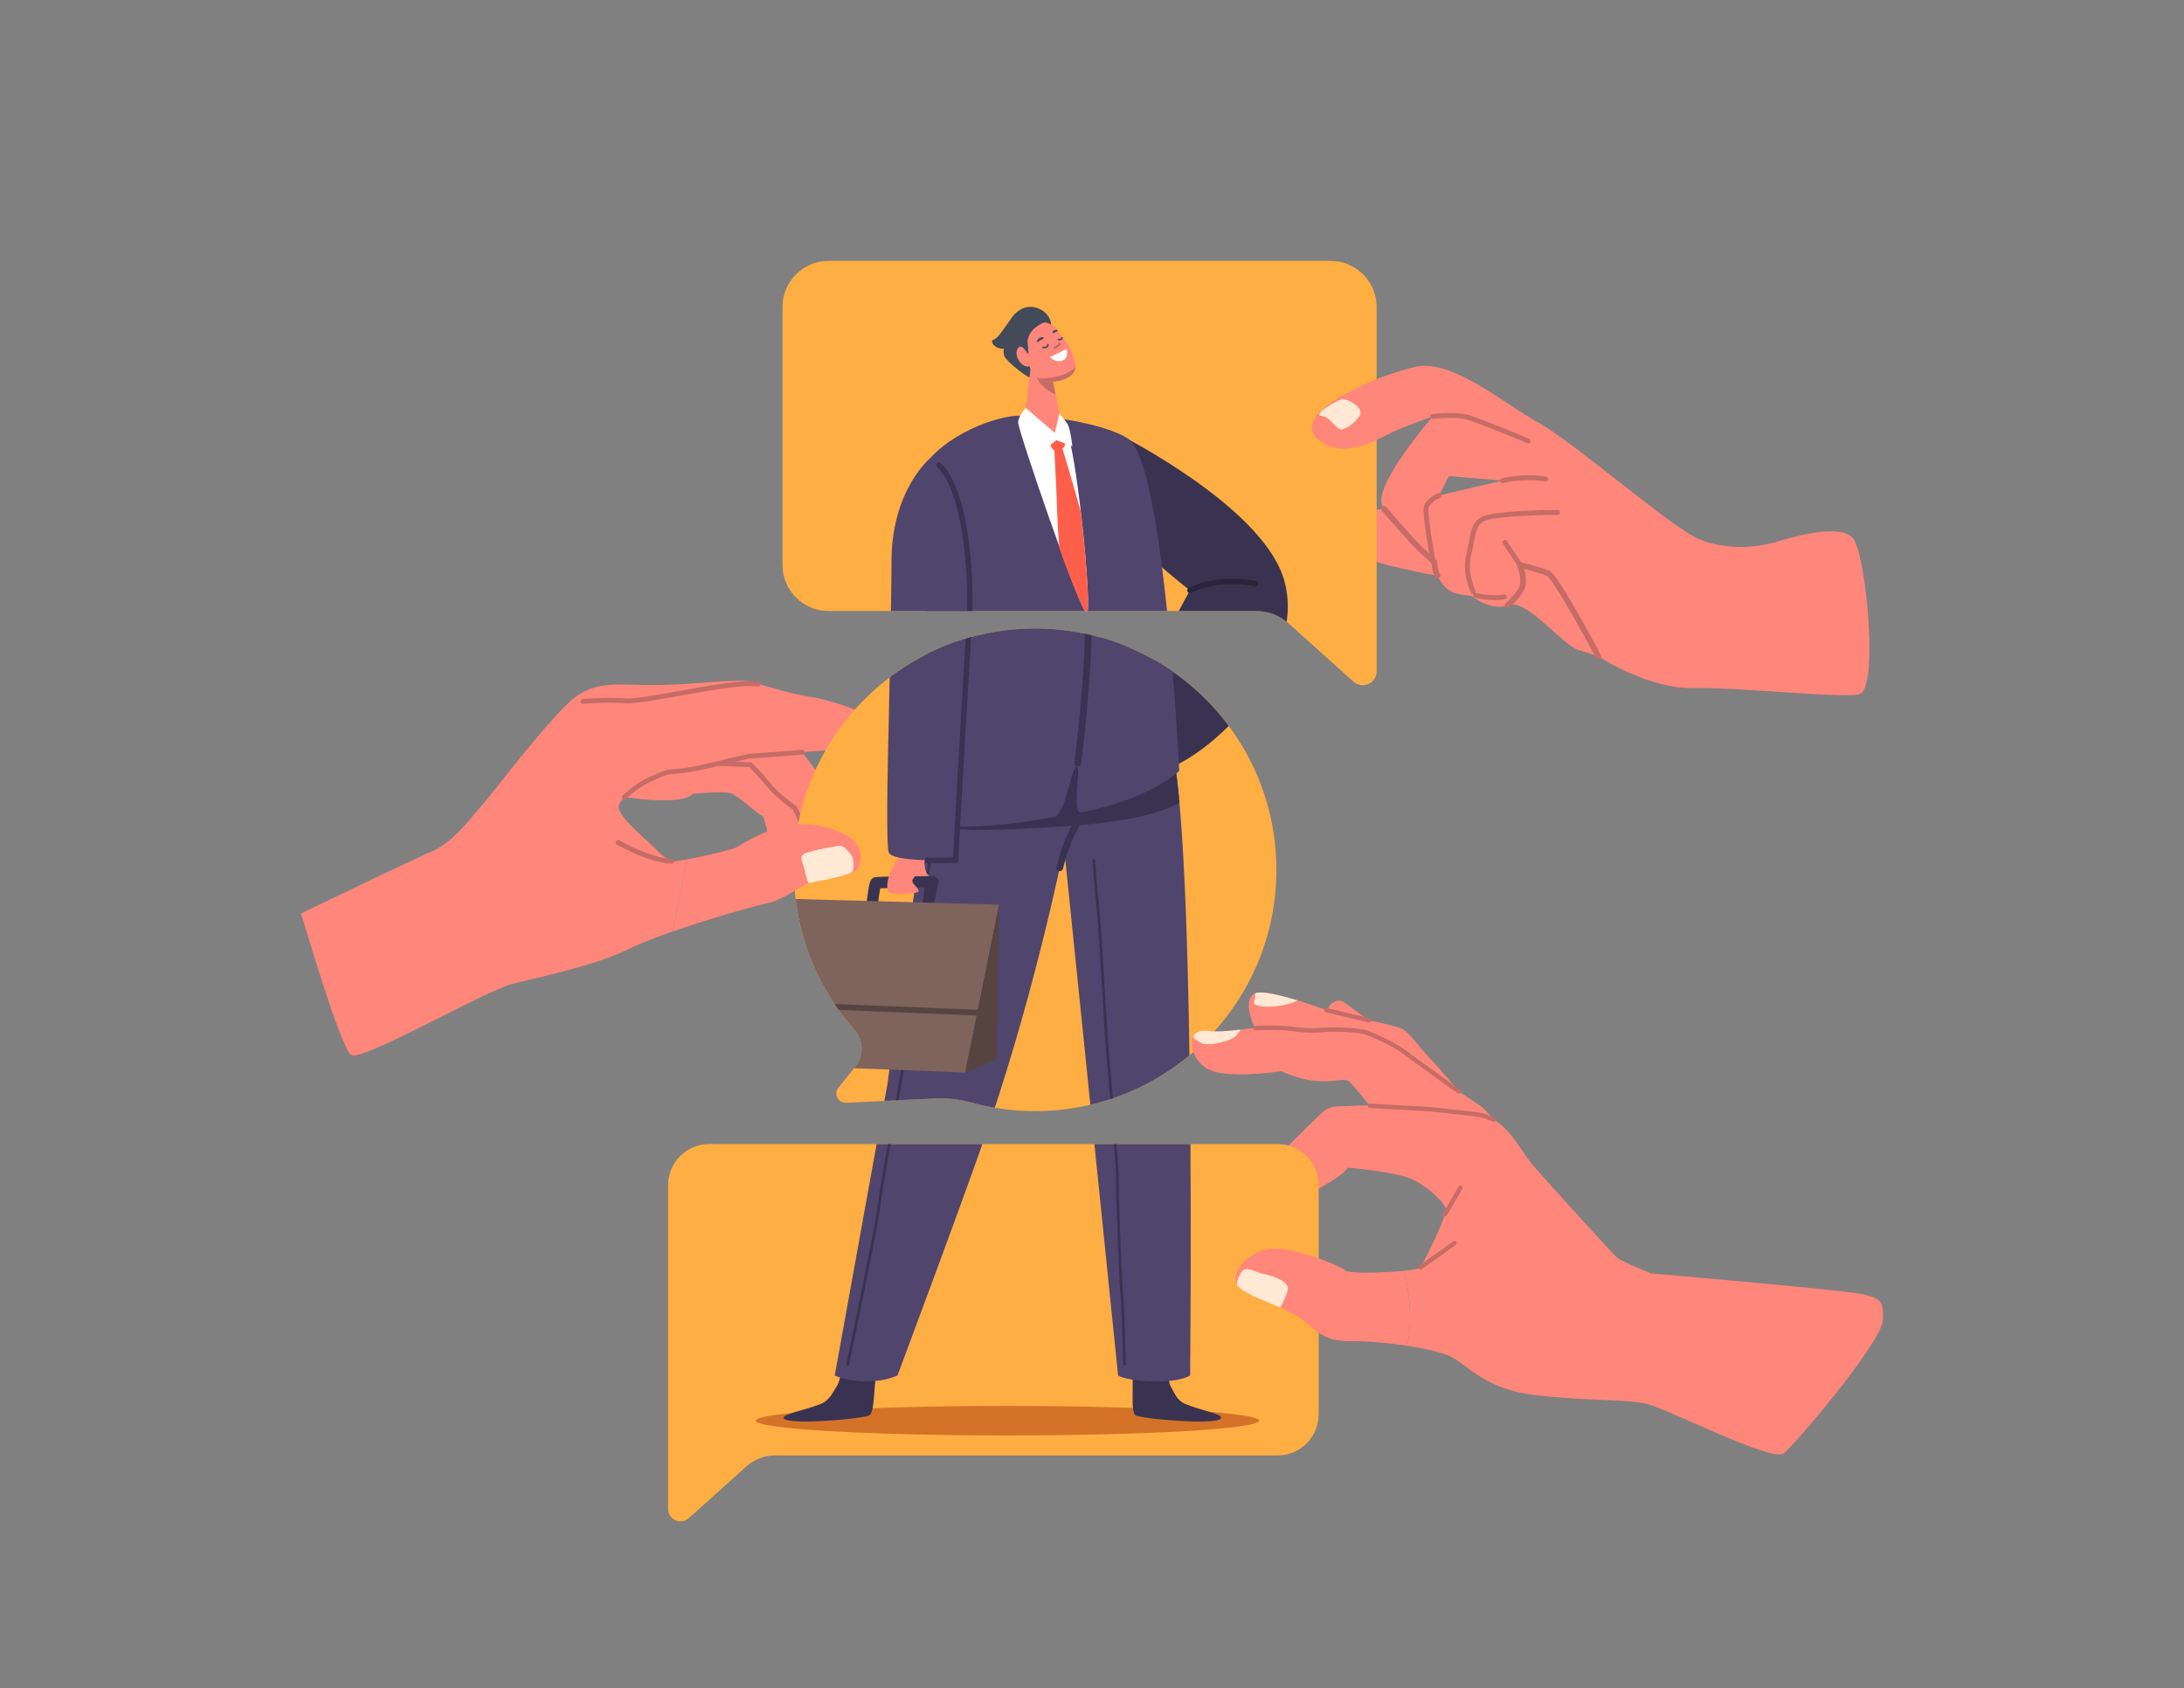 <svg xmlns="http://www.w3.org/2000/svg" xmlns:xlink="http://www.w3.org/1999/xlink" enable-background="new 0 0 2275 1758.439" viewBox="0 0 2275 1758.439"><rect x="0" y="0" width="2275" height="1758.439" fill="#808080" stroke="none"/><path fill="#ff867a" d="M655.888,830.923c0,0,55.946,8.144,65.573-4.164c0,0,31.949-2.885,39.476-0.679       c7.527,2.206,28.318,22.048,32.549,23.195c4.231,1.146,4.696,26.648,16.956,34.761c12.26,8.114,70.02,21.764,79.781,10.034        c9.762-11.73,1.847-45.131-18.544-64.82c-20.391-19.689-48.574-72.024-68.341-74.422        c-19.767-2.398-93.948,33.285-125.239,49.431c-31.292,16.146-84.517-10.359-75.571,7.065        C611.473,828.748,655.888,830.923,655.888,830.923z" class="colorff867a svgShape"/><path fill="#c66c67" d="M842.074,874.511c0.223-0.034,0.444-0.099,0.66-0.196c1.281-0.578,1.852-2.085,1.274-3.367        l-14.024-31.118l-0.595-0.404c-0.168-0.114-16.832-11.497-25.461-22.09c-8.945-10.98-20.219-22.486-20.331-22.601        l-0.705-0.718l-33.334-1.39c-1.402-0.059-2.59,1.033-2.649,2.437c-0.058,1.404,1.032,2.591,2.437,2.649l31.316,1.306        c2.578,2.664,11.797,12.299,19.32,21.532c8.253,10.131,22.78,20.472,25.948,22.673l13.438,29.816        C839.848,874.107,840.972,874.681,842.074,874.511z" class="colorc66c67 svgShape"/><path fill="#ff867a" d="M450.211,886.573c23.274-10.006,43.828-39.5,52.284-48.333       c8.456-8.834,75.677-99.19,100.005-114.473c24.329-15.283,43.479-9.665,85.403-10.305c41.924-0.64,82.298-7.684,97.665-2.582       c15.368,5.102,44.308,12.917,59.276,15.021c14.968,2.104,41.709,10.951,59.718,18.571c18.009,7.62,54.484,13.596,57.097,26.683       c2.612,13.087-8.876,28.432-27.226,27.761c-18.35-0.672-68.089-17.84-68.089-17.84l-87.057,6.728       c0,0-60.311,15.908-77.268,15.751c-16.957-0.157-58.951,25.652-57.519,37.665c1.433,12.013,33.34,37.034,38.965,43.496       c5.624,6.461,12.043,10.451,16.12,12.243c1.244,0.547,7.572-0.306,15.897-1.838l-14.65,75.038       c-17.788,6.181-34.198,12.503-45.344,18.04c-36.472,18.118-95.525,29.617-123.079,36.963       c-27.553,7.347-155.307,80.637-166.541,73.656c-11.233-6.981-49.865-140.669-52.352-147.405       C313.517,951.409,426.937,896.579,450.211,886.573z" class="colorff867a svgShape"/><path fill="#c66c67" d="M789.815,714.993c1.07-0.165,1.956-1.007,2.128-2.133c0.212-1.39-0.744-2.688-2.134-2.899         c-15.504-2.358-51.312,4.082-82.906,9.766c-23.849,4.289-46.372,8.341-55.105,7.69c-20.76-1.547-44.555,0.584-44.793,0.606         c-1.383,0.127-2.432,1.366-2.303,2.766c0.128,1.4,1.366,2.432,2.766,2.304c0.233-0.021,23.621-2.114,43.952-0.599         c9.378,0.699,31.164-3.22,56.384-7.756c31.205-5.613,66.571-11.975,81.24-9.744         C789.306,715.033,789.565,715.032,789.815,714.993z" class="colorc66c67 svgShape"/><path fill="#ffe9d4" d="M918.206,751.476c0,0,1.269,4.922,9.12,10.902c7.852,5.98,17.471,9.493,23.887,12.182         c7.132,2.99,6.326,1.366,7.775-1.398c1.449-2.764,2.474-6.645,1.306-7.87c-1.97-2.067-15.287-11.772-34.828-14.184         C925.465,751.108,919.953,749.602,918.206,751.476z" class="colorffe9d4 svgShape"/><path fill="#c66c67" d="M650.286,832.947c-0.649,0-1.297-0.253-1.783-0.756c-0.952-0.984-0.926-2.554,0.058-3.506    c0.509-0.493,12.612-12.132,25.038-17.98l1.93-0.909c11.254-5.306,17.454-8.228,25.156-8.687    c8.788-0.523,16.228-1.509,24.877-3.294c9.766-2.015,52.714-12.321,53.147-12.425l0.388-0.061l56.37-4.356    c1.356-0.1,2.558,0.916,2.664,2.282c0.106,1.366-0.915,2.558-2.282,2.664l-56.173,4.341c-3.531,0.847-43.5,10.43-53.111,12.413    c-8.895,1.836-16.546,2.849-25.585,3.387c-6.748,0.402-12.64,3.18-23.336,8.222l-1.933,0.911    c-11.67,5.492-23.582,16.942-23.701,17.057C651.528,832.716,650.907,832.947,650.286,832.947z" class="colorc66c67 svgShape"/><path fill="#ffae43" d="M1073.201,654.661C935.845,657.352,825.803,770.63,826.91,908.008    c0.508,63.02,24.212,120.511,62.991,164.36c9.7,10.968,10.15,27.302,0.966,38.705l-17.517,21.75    c-5.248,6.516-0.334,16.174,8.023,15.769l92.655-4.498c12.635-0.613,25.271,0.868,37.47,4.219    c21.251,5.838,43.627,8.956,66.732,8.956c138.805,0,251.328-112.523,251.329-251.328    C1329.56,765.573,1214.192,651.898,1073.201,654.661z" class="colorffae43 svgShape"/><path fill="#ff867a" d="M1942.507,1348.438c-12.861-4.133-222.609-22.13-222.609-22.13s-30.679-12.191-35.702-16.672    c-5.023-4.481-72.126-78.279-87.091-95.672c-14.965-17.394-26.843-46.964-53.353-52.323    c-26.509-5.36-114.998-11.394-131.72-10.013c-16.722,1.381-25.502-1.538-35.148,7.462c-9.646,8.999-45.945,45.295-59.09,58.078    c-13.146,12.783-9.698,23.074-21.217,40.17c-11.519,17.096-29.403,32.68-8.873,39.861c20.531,7.18,41.191-8.727,53.717-22.001    c12.526-13.274,15.29-28.226,15.29-28.226s42.057-20.645,47.067-30.794c0,0,51.133,4.186,67.842,12.373    c16.708,8.187,32.59,23.786,34.475,30.32c1.885,6.534-23.305,56.093-26.116,60.96c-0.846,1.464-7.824,2.771-17.3,3.761    c4.365,18.042,9.496,48.94,3.176,78.106c19.375,2.978,36.895,7.04,45.554,11.31c17.547,8.652,35.146,34.181,89.314,40.265    c54.168,6.084,93.848,3.723,115.295,9.108c21.448,5.385,130.099,60.68,141.967,51.422    c11.867-9.258,102.119-115.638,103.36-138.854C1962.586,1351.731,1955.368,1352.571,1942.507,1348.438z" class="colorff867a svgShape"/><path fill="#ff867a" d="M1564.804,1178.14c0,0-13.643-20.549-25.411-28.185c-11.767-7.636-82.173-54.976-92.83-62.741       c-10.657-7.765-27.124-17.106-59.13-14.886c-32.006,2.22-46.304-1.371-66.267-2.052c-19.963-0.681-43.18,6.145-64.141,3.329       c-20.961-2.816-20.311,25.37-1.149,38.525s78.812,3.47,78.812,3.47s17.165,8.885,37.214,10.306       c20.049,1.421,27.369-3.377,33.036,0.189c5.667,3.566,32.325,42.485,47.209,47.883       C1467.031,1179.375,1564.804,1178.14,1564.804,1178.14z" class="colorff867a svgShape"/><path fill="#ff867a" d="M1532.12,1151.926c0,0-33.209-40.409-42.515-49.457c-9.305-9.048-20.34-26.523-29.5-31.086       c-9.159-4.563-66.206-14.439-81.133-20.207c-14.927-5.768-58.992-20.154-69.882-17.013c-10.89,3.142-9.315,16.84-5.118,28.792       c3.287,9.362,6.778,14.534,24.08,18.15c17.303,3.616,61.291,10.884,61.291,10.884s76.681,43.234,90.781,48.348       C1494.226,1145.451,1532.12,1151.926,1532.12,1151.926z" class="colorff867a svgShape"/><path fill="#ff867a" d="M1434.246,1068.387c0,0-24.903-17.364-33.167-23.907c-8.264-6.543-16.839,2.687-17.38,5.397       c-0.542,2.709-2.453,11.174,2.855,14.88C1391.862,1068.462,1411.64,1074.016,1434.246,1068.387z" class="colorff867a svgShape"/><path fill="#ffe9d4" d="M1281.887 1082.532c4.948-2.057 8.573-6.994 10.48-10.135-11.857 1.415-23.932 2.74-35.34 1.207-7.491-1.006-12.207 1.957-14.32 6.769 1.776 1.956 4.828 3.673 8.272 5.751C1257.232 1089.9 1274.371 1085.657 1281.887 1082.532zM1306.431 1045.165c1.39 2.277 10.149 5.01 27.46 2.248 9.634-1.537 14.883-3.785 17.647-5.476-17.09-5.148-35.852-9.676-42.447-7.773-.806.232-1.535.529-2.208.872C1309.354 1038.14 1305.236 1043.208 1306.431 1045.165z" class="colorffe9d4 svgShape"/><path fill="#c66c67" d="M1557.693 1167.672c-.633.76-1.718 1.039-2.665.616-.071-.032-7.195-3.209-11.862-4.459-4.521-1.211-51.779-6.099-56.896-6.523-4.309-.356-58.665-3.233-59.214-3.262-1.25-.066-2.209-1.132-2.143-2.382.067-1.25 1.133-2.209 2.382-2.143 2.243.118 54.972 2.909 59.349 3.271 3.697.306 52.487 5.266 57.695 6.662 5.016 1.344 12.235 4.563 12.539 4.699 1.142.511 1.653 1.851 1.142 2.993C1557.934 1167.339 1557.824 1167.516 1557.693 1167.672zM1521.261 1138.203c-.732.879-2.025 1.081-2.997.431-4.824-3.223-21.253-15.185-35.748-25.738-9.438-6.872-18.353-13.362-22.93-16.616-8.728-6.205-20.477-12.193-35.919-18.306-9.058-3.586-39.447-3.827-48.068-2.793-8.717 1.045-22.277-.023-31.848-1.546-9.539-1.518-35.778-.65-36.041-.641-1.251.042-2.299-.937-2.341-2.188-.043-1.251.937-2.299 2.188-2.341 1.095-.037 26.941-.892 36.907.694 8.961 1.426 22.358 2.51 30.597 1.522 7.882-.946 39.94-1.013 50.276 3.079 15.785 6.249 27.848 12.406 36.876 18.825 4.599 3.27 13.524 9.767 22.972 16.646 14.461 10.529 30.851 22.462 35.599 25.635 1.041.695 1.32 2.102.625 3.142C1521.36 1138.077 1521.312 1138.142 1521.261 1138.203zM1427.89 1064.151c-.533.64-1.401.96-2.267.754l-44.516-10.594c-1.217-.29-1.969-1.511-1.679-2.728.29-1.219 1.511-1.97 2.729-1.68l44.516 10.594c1.217.29 1.969 1.511 1.679 2.728C1428.268 1063.577 1428.107 1063.891 1427.89 1064.151z" class="colorc66c67 svgShape"/><path fill="#ff867a" d="M1450.879,529.416c0,0-41.405,0.271-45.665,16.219c-4.26,15.948,7.144,35.355,41.043,43.163      c33.899,7.808,76.315,18.004,77.475,8.57C1524.893,587.934,1502.467,527.333,1450.879,529.416z" class="colorff867a svgShape"/><path fill="#ffae43" d="M1386.108,271.725h-523.15c-26.341,0-47.894,21.552-47.894,47.894v268.884    c0,26.341,21.552,47.894,47.894,47.894h445.517c12.511,0,24.581,4.624,33.889,12.984l67.431,60.558    c9.341,8.389,24.206,1.76,24.206-10.796V562.22v-13.85V319.618C1434.002,293.277,1412.45,271.725,1386.108,271.725z" class="colorffae43 svgShape"/><path fill="#ff867a" d="M1931.734,562.818c-9.273-17.378-53.646-6.786-78.246,0.686       c-17.354,5.271-35.574,7.491-53.599,5.466c-10.119-1.137-20.988-3.42-30.778-7.72c-29.146-12.8-127.872-99.284-165.809-120.538       s-90.14-66.381-127.943-58.743c-37.803,7.639-129.721,45.988-104.638,73.458c20.637,22.601,55.237,7.674,72.712-1.884       c13.375-7.316,48.896-19.721,48.896-19.721s-61.579,71.07-52.535,92.457c9.043,21.387,52.87,57.19,52.87,57.19       s3.379,25.81,20.488,33.24c7.293,3.167,19.484,3.932,19.484,3.932s20.82,16.535,38.002,9.729       c19.476-7.714,55.832,40.718,73.069,46.324c21.268,6.916,21.268,6.916,21.268,6.916s51.122,33.935,98.545,33.009       c47.423-0.926,152.884,10.815,173.07,6.539C1956.777,718.883,1944.716,587.147,1931.734,562.818z M1499.085,515.992       l10.196-20.182l55.943,4.73L1499.085,515.992z" class="colorff867a svgShape"/><path fill="#ffe9d4" d="M1384.401,436.744c4.527,4.16,9.586,11.302,13.51,10.533c3.925-0.769,15.076-6.921,19.031-15.89      c2.596-5.888-9.076-14.395-18.684-15.948c-12.539,5.169-26.601,14.684-23.599,17.336      C1377.215,433.09,1381.434,434.018,1384.401,436.744z" class="colorffe9d4 svgShape"/><path fill="#ffae43" d="M738.52,1191.629h592.464c23.421,0,42.583,19.162,42.583,42.583v239.07    c0,23.421-19.163,42.583-42.583,42.583h-523.44c-11.124,0-21.855,4.111-30.132,11.544l-59.954,53.844    c-8.305,7.459-21.522,1.564-21.522-9.599v-121.74V1437.6v-203.388C695.936,1210.792,715.099,1191.629,738.52,1191.629z" class="colorffae43 svgShape"/><path fill="#c66c67" d="M1533.735 618.648c-.545-.224-1.015-.638-1.303-1.204-.411-.811-10.02-20.083-5.039-39.852 1.309-5.199 2.131-9.825 2.858-13.907 1.963-11.043 3.382-19.021 12.155-24.76 11.171-7.308 73.141-7.744 80.17-7.77 1.411-.006 2.557 1.134 2.562 2.543.005 1.41-1.134 2.557-2.543 2.562-27 .099-69.891 2.029-77.395 6.937-6.927 4.532-8.056 10.874-9.924 21.382-.74 4.165-1.58 8.886-2.933 14.26-4.503 17.881 4.551 36.115 4.643 36.297.636 1.258.132 2.793-1.124 3.43C1535.171 618.913 1534.397 618.92 1533.735 618.648zM1491.696 585.831c-.775-.319-1.378-1.011-1.542-1.897-.898-4.844-8.721-47.558-7.098-55.604 1.819-9.012 14.496-14.462 15.035-14.69 1.298-.548 2.792.061 3.342 1.356.549 1.297-.057 2.795-1.353 3.345-2.982 1.267-10.953 5.713-12.02 10.998-1.082 5.363 3.661 35.031 7.113 53.665.257 1.386-.658 2.718-2.045 2.975C1492.628 586.072 1492.135 586.012 1491.696 585.831zM1564.255 502.902c-.736-.303-1.32-.945-1.517-1.778-.323-1.372.529-2.746 1.901-3.069 1.003-.235 24.822-5.722 46.114-1.547 1.39.279 2.285 1.614 2.014 2.996-.271 1.383-1.613 2.285-2.996 2.014-20.224-3.966-43.73 1.451-43.964 1.507C1565.269 503.151 1564.73 503.097 1564.255 502.902zM1664.978 686.577c-1.063 0-2.091-.573-2.623-1.578-.108-.204-10.944-20.634-22.729-41.372-21.762-38.292-27.156-43.224-28.291-43.824-5.646-2.445-17.085-5.539-23.715-7.24 1.407 5.341 2.945 13.693.899 19.602-3.075 8.875-15.38 19.949-15.902 20.417-1.221 1.091-3.096.987-4.188-.234-1.092-1.221-.988-3.096.232-4.188 3.241-2.901 12.118-11.778 14.251-17.936 2.06-5.949-1.068-17.025-2.447-20.79l-1.903-5.196 5.38 1.291c.857.206 21.091 5.081 29.778 8.845 1.871.811 6.254 2.709 30.823 45.902 11.924 20.962 22.943 41.739 23.053 41.946.767 1.448.216 3.243-1.232 4.01C1665.921 686.466 1665.446 686.577 1664.978 686.577zM1491.36 436.185c-.817-.336-1.437-1.087-1.561-2.025-.186-1.398.796-2.681 2.193-2.867.952-.127 23.481-3.057 37.485.87 13.658 3.831 61.297 23.901 63.32 24.751 1.299.547 1.907 2.045 1.36 3.344-.548 1.299-1.971 1.907-3.344 1.36-.493-.207-49.364-20.796-62.714-24.539-13.004-3.646-35.21-.755-35.433-.725C1492.207 436.413 1491.76 436.349 1491.36 436.185z" class="colorc66c67 svgShape"/><path fill="#c66c67" d="M1582.277 590.772c-.455-.187-.861-.507-1.154-.948l-15.612-23.509c-.78-1.174-.46-2.758.715-3.539 1.174-.779 2.758-.461 3.539.715L1585.377 587c.78 1.174.46 2.758-.715 3.539C1583.929 591.026 1583.035 591.084 1582.277 590.772zM1536.134 622.588c-1.121-.461-1.786-1.672-1.521-2.899.298-1.378 1.657-2.253 3.034-1.956.177.039 17.738 3.775 28.93 1.464 1.382-.286 2.731.604 3.016 1.983.285 1.38-.603 2.731-1.983 3.016-12.255 2.532-30.281-1.308-31.042-1.473C1536.417 622.69 1536.272 622.645 1536.134 622.588zM1497.477 602.547c-1.051 0-2.068-.559-2.607-1.547-2.849-5.224-3.484-11.524-3.625-14.196-1.646-1.608-5.719-5.507-11.733-10.733-8.211-7.135-38.869-42.7-40.169-44.21-1.069-1.241-.93-3.114.312-4.183 1.24-1.068 3.115-.93 4.183.312.316.367 31.676 36.748 39.566 43.604 8.135 7.068 12.687 11.654 12.877 11.846l.861.87-.003 1.224c0 .068.035 7.301 2.94 12.626.784 1.438.254 3.24-1.184 4.024C1498.444 602.43 1497.957 602.547 1497.477 602.547z" class="colorc66c67 svgShape"/><path fill="#ff867a" d="M1401.606,1323.351c-5.023-4.481-51.856-24.923-78.016-22.445    c-26.161,2.478-46.095,29.479-31.836,40.803c14.259,11.324,42.008,17.665,60.899,30.101    c18.891,12.435,23.216,25.439,55.252,25.091c16.226-0.176,38.066,1.739,57.952,4.796c6.32-29.166,1.189-60.064-3.176-78.106    C1440.655,1325.894,1405.118,1326.484,1401.606,1323.351z" class="colorff867a svgShape"/><path fill="#c66c67" d="M699.977,899.472c1.204-0.186,2.134-1.217,2.154-2.476c0.022-1.406-1.099-2.563-2.504-2.585        c-21.121-0.331-54.214-18.935-54.546-19.122c-1.224-0.693-2.776-0.263-3.469,0.96c-0.693,1.223-0.263,2.776,0.96,3.469        c1.401,0.793,34.552,19.432,56.975,19.783C699.693,899.504,699.836,899.494,699.977,899.472z" class="colorc66c67 svgShape"/><path fill="#ffe9d4" d="M1316.189,1326.808c-11.247-2.35-17.357-9.222-23.249-1.518       c-2.78,3.635-4.115,8.153-4.677,12.135c0.778,1.581,1.914,3.032,3.49,4.284c9.938,7.892,26.428,13.366,41.906,20.168       c2.484-4.684,6.553-12.872,7.814-18.459C1343.331,1335.19,1327.436,1329.159,1316.189,1326.808z" class="colorffe9d4 svgShape"/><path fill="#c66c67" d="M1506.911 1266.246c-.694.833-1.908 1.069-2.877.506-1.082-.629-1.449-2.016-.82-3.097l16.124-27.736c.634-1.077 2.016-1.449 3.097-.82 1.082.629 1.449 2.016.82 3.098l-16.124 27.736C1507.065 1266.045 1506.991 1266.15 1506.911 1266.246zM1516.81 1296.212c-.121.145-.263.278-.424.393l-35.088 25.069c-1.019.727-2.433.492-3.161-.526-.727-1.018-.494-2.433.526-3.16l35.088-25.069c1.018-.727 2.433-.492 3.161.526C1517.524 1294.301 1517.454 1295.439 1516.81 1296.212z" class="colorc66c67 svgShape"/><defs><path id="a" d="M1386.108,271.725h-523.15c-26.341,0-47.894,21.552-47.894,47.894v268.884     c0,26.341,21.552,47.894,47.894,47.894h445.517c12.511,0,24.581,4.624,33.889,12.984l67.431,60.558     c9.341,8.389,24.206,1.76,24.206-10.796V562.22v-13.85V319.618C1434.002,293.277,1412.45,271.725,1386.108,271.725z" fill="#000000" class="color000 svgShape"/></defs><clipPath id="b"><use overflow="visible" xlink:href="#a"/></clipPath><g clip-path="url(#b)" fill="#000000" class="color000 svgShape"><path fill="#434a59" d="M1047.194,358.836c0,0-3.818,7.052-0.485,13.072c2.963,5.351,24.452,22.866,28.636,21.865           c4.184-1.001,19.675-33.133,17.905-40.232c-1.77-7.098-19.362-10.356-24.917-7.166           C1062.779,349.565,1047.194,358.836,1047.194,358.836z" class="color434a59 svgShape"/><path fill="#393351" d="M1166.599,452.973c0,0,144.324,72.626,169.764,147.216         c32.316,94.751-98.13,214.507-148.438,205.025c-50.308-9.482,51.586-190.287,51.586-190.287s-72.336-55.887-84.108-84.534         S1166.599,452.973,1166.599,452.973z" class="color393351 svgShape"/><path fill="#28253a" d="M1238.741,617.626c0.656,0.187,1.38,0.137,2.037-0.195         c29.18-14.778,66.141-6.851,66.511-6.769c1.513,0.335,3.011-0.621,3.346-2.134c0.335-1.513-0.618-3.01-2.134-3.346         c-1.59-0.352-39.308-8.432-70.258,7.243c-1.383,0.7-1.936,2.389-1.236,3.771         C1237.375,616.921,1238.016,617.419,1238.741,617.626z" class="color28253a svgShape"/><path fill="#393351" d="M1234.756 1462.295c-9.412-3.95-11.352-11.983-15.943-19.6-.309-.514-2.873-11.456-2.97-12.329-.419-3.775-12.319-13.8-16.625-5.939-8.488 15.496-21.862-8.719-20.642-2.251 3.631 19.252-2.139 50.295 5.24 52.401 15.719 4.486 87.535 9.7 88.147 2.212C1272.328 1472.294 1251.032 1469.125 1234.756 1462.295zM914.498 1422.175c1.789-6.468-37.237 4.415-37.988 8.19-.174.873-3.7 11.816-4.055 12.329-5.261 7.618-7.908 15.65-17.667 19.6-16.877 6.831-38.452 9.999-38.479 14.493-.047 7.488 72.227 2.274 88.341-2.212C912.214 1472.47 909.174 1441.427 914.498 1422.175z" class="color393351 svgShape"/><path fill="#50456d" d="M981.977,755.77c18.015-39.79,154.996-91.413,191.13-99.916           c2.644,40.067,21.126,65.027,42.993,108.246c30.569,60.417,23.571,668.561,23.571,668.561s-9.594,6.201-33.636,6.188           c-31.771-0.017-41.345-6.188-41.345-6.188l-56.31-549.979c0,0-28.047,141.315-77.361,286.79           c-22.489,66.343-96.162,263.188-96.162,263.188s-13.253,6.188-32.054,6.188c-19.726,0-33.287-6.188-33.287-6.188           l54.862-303.238C924.378,1129.423,971.354,779.232,981.977,755.77z" class="color50456d svgShape"/><path fill="#393351" d="M1228.619,836.386c-1.774-19.751-3.806-36.474-6.132-49.242h-99.892l-153.87,72.029       c0,0,14.791,8.021,93.159,4.091C1131.772,859.76,1188.928,856.334,1228.619,836.386z" class="color393351 svgShape"/><path fill="#50456d" d="M964.137,668.563c1.042-88.055-18.284-135.859-9.899-165.844          c10.751-38.445,66.99-64.652,99.173-69.119c26.471-3.674,98.504,7.127,122.059,23.624          c37.779,26.458,52.859,345.6,52.859,345.6s-28.4,28.965-101.959,43.307c-11.209,2.186,1.002-48.377-5.104-47.598          c-5.466,0.697-11.145,49.938-23.165,52.25c-99.634,19.16-146.253,5.398-146.253,5.398S962.809,780.83,964.137,668.563z" class="color50456d svgShape"/><path fill="#ffffff" d="M1065.993,432.881c0,0-4.955-0.342-5.463,6.901c-0.507,7.243,64.846,197.872,71.422,198.796          c6.576,0.925-11.076-180.206-22.23-191.581C1098.569,435.621,1074.693,431.027,1065.993,432.881z" class="colorfff svgShape"/><path fill="#ff867a" d="M1066.98,437.026c0.625,6.935,45.839,30.304,37.529-1.291l-1.642-8.24l-7.601-38.173          l-0.892-4.475l-19.817-9.889L1066.98,437.026z" class="colorff867a svgShape"/><path fill="#c66c67" d="M1078.231,389.595c0,0,2.806,6.694,5.15,9.567c6.487,7.955,16.165,11.655,16.165,11.655          l-4.28-21.495C1087.927,388.809,1078.231,389.595,1078.231,389.595z" class="colorc66c67 svgShape"/><path fill="#ff5f4a" d="M1106.037,464.879l-7.936,0.555c0,0,2.469,46.355,2.896,61.482          c0.281,9.979,1.01,27.142,2.529,44.164c13.294,37.247,25.751,67.122,28.427,67.498c3.62,0.509-0.103-54.153-6.041-105.295          C1118.184,504.896,1106.037,464.879,1106.037,464.879z" class="colorff5f4a svgShape"/><path fill="#ff5f4a" d="M1094.048,462.744c0,0,1.695,8.938,9.092,6.318c7.397-2.62,7.243-7.551,4.315-9.709          c-2.928-2.158-10.017-2.466-10.479-1.849C1096.514,458.121,1094.048,462.744,1094.048,462.744z" class="colorff5f4a svgShape"/><path fill="#ffffff" d="M1068.467,424.847l30.328,26.108l4.692-20.348c0,0,6.814,8.031,8.645,11.256          c2.899,5.106,4.932,22.962,4.932,22.962l-16.599-6.383l-16.534,12.855c0,0-20.956-32.516-22.036-35.136          S1068.467,424.847,1068.467,424.847z" class="colorfff svgShape"/><path fill="#393351" d="M1103.929 907.321c-.273 0-.551-.032-.827-.099-1.873-.456-3.021-2.343-2.566-4.215 9.738-40.025 22.774-52.7 23.324-53.22 1.401-1.324 3.609-1.261 4.933.139 1.319 1.396 1.262 3.594-.124 4.919-.208.205-12.227 12.304-21.352 49.811C1106.928 906.251 1105.501 907.321 1103.929 907.321zM883.079 1422.446c-.095 0-.192-.01-.289-.03-.755-.16-1.237-.9-1.078-1.653.314-1.491 31.442-149.403 33.262-169.433 1.024-11.264 8.795-54.084 16.309-95.494 5.948-32.776 11.565-63.732 12.668-72.831.63-5.199 2.096-16.204 3.952-30.137 5.235-39.301 13.996-105.078 14.234-118.412.319-17.94 10.379-64.727 10.807-66.71.162-.754.903-1.233 1.659-1.07.754.163 1.233.906 1.07 1.659-.104.483-10.43 48.503-10.744 66.17-.24 13.495-8.676 76.825-14.258 118.732-1.855 13.924-3.32 24.921-3.948 30.103-1.113 9.18-6.738 40.177-12.692 72.993-7.154 39.425-15.263 84.108-16.275 95.25-1.835 20.191-32.027 163.657-33.311 169.754C884.305 1421.995 883.725 1422.446 883.079 1422.446zM1122.716 798.37c-.145 0-.292-.01-.44-.028-1.912-.241-3.266-1.986-3.026-3.898.126-1 12.582-100.65 10.643-152.301-.072-1.926 1.43-3.545 3.356-3.618 1.91-.093 3.545 1.43 3.618 3.356 1.961 52.219-10.566 152.429-10.693 153.435C1125.952 797.08 1124.449 798.37 1122.716 798.37zM1171.452 1422.446c-.035 0-.071-.001-.107-.004-.775-.059-1.417-.729-1.434-1.497-.411-17.988-1.66-65.535-2.489-69.473-1.207-5.736-5.447-112.569-4.931-124.253.382-8.662-4.421-64.276-7.929-104.884-1.722-19.943-3.084-35.696-3.477-41.711-.299-4.557-.854-13.988-1.557-25.905-2.127-36.077-5.688-96.46-7.391-110.83-2.243-18.929-4.05-47.491-4.068-47.778-.047-.77.526-1.359 1.313-1.345.773.028 1.439.675 1.487 1.445.018.285 1.82 28.772 4.054 47.623 1.713 14.452 5.276 74.887 7.405 110.995.702 11.91 1.258 21.334 1.556 25.887.391 5.987 1.82 22.515 3.472 41.653 3.514 40.683 8.327 96.402 7.936 105.244-.62 14.046 3.953 119.176 4.873 123.547 1.054 5.004 2.489 67.343 2.55 69.994C1172.732 1421.889 1172.175 1422.446 1171.452 1422.446z" class="color393351 svgShape"/><path fill="#434a59" d="M1095.036,339.636c0,0,0.71-10.046-9.613-16.439c-10.322-6.393-22.715-4.5-31.405,7.512        c-8.69,12.012-14.257,21.526-19.175,23.098s3.072,12.414,14.034,8.556C1059.839,358.506,1090.164,345.996,1095.036,339.636z" class="color434a59 svgShape"/><path fill="#ff867a" d="M1070.34,355.097l1.975,25.384c1.541,9.733,10.493,17.225,21.04,17.004             c7.873-0.165,11.967-0.326,20.494-5.148c7.105-4.018,7.958-12.794,3.879-22.601             c-5.291-12.722-13.781-22.935-18.629-28.145c-2.735-2.939-5.882-4.79-9.069-5.617c-1.167-0.303-2.403-0.202-3.496,0.306             C1079.327,339.633,1071.727,345.164,1070.34,355.097z" class="colorff867a svgShape"/><path fill="#ffffff" d="M1093.371,371.95c0,0,7.098-2.902,17.51-8.554c0,0,3.079,8.361-3.409,11.812             C1104.674,376.695,1099.766,377.296,1093.371,371.95z" class="colorfff svgShape"/><path fill="#ff867a" d="M1071.862,369.343c-1.36-1.253-2.512-2.695-3.578-4.205             c-2.026-2.871-5.702-6.667-8.483-1.567c-4.044,7.419,5.707,21.438,13.624,17.596             C1079.304,378.314,1075.287,372.499,1071.862,369.343z" class="colorff867a svgShape"/><path fill="#c66c67" d="M1098.05,361.325c1.927-0.957,3.48-2.267,4.75-4.003c0.962-1.315,2.813,0.413,1.862,1.714             c-1.377,1.882-3.166,3.387-5.253,4.424C1097.963,364.178,1096.593,362.048,1098.05,361.325z" class="colorc66c67 svgShape"/><path fill="#434a59" d="M1086.633 351.345c-1.173-.411-3.011.011-4 .696-1.022.707-2.137 1.895-2.468 3.157-.074.138-.097.279-.081.416 0 .003-.001.005-.001.008-.031.278.12.462.319.541.283.219.7.27 1.057-.056 1.445-1.319 3.405-2.43 5.206-3.125C1087.535 352.647 1087.367 351.384 1086.633 351.345zM1100.676 343.438c-.071-.002-.143.005-.218.029-.532.171-1.253.282-1.936.469-.055.009-.105.02-.144.034-.017.006-.033.015-.05.022-.988.298-1.845.788-1.839 1.905.001.143.051.262.127.357.153.458.66.825 1.189.526 1.178-.666 2.359-1.322 3.604-1.87C1102.317 344.512 1101.571 343.189 1100.676 343.438z" class="color434a59 svgShape"/><path fill="#c66c67" d="M1080.831,393.741c0.022,0.003,15.024,1.833,29.723-4.819c5.021-2.272,7.905-4.594,9.529-6.667        c-0.401,4.353-2.399,7.914-6.232,10.081c-8.528,4.822-12.622,4.983-20.495,5.148        C1088.703,397.582,1084.363,396.175,1080.831,393.741z" class="colorc66c67 svgShape"/><path fill="#ff867a" d="M962.458,893.379c0,0,0.68,13.493,3.057,16.474c2.377,2.981,9.321,7.898,6.413,11.414            c-2.908,3.517-14.234-2.581-17.417-6.32c-3.183-3.739-6.215-9.148-6.071-11.553            C948.584,900.99,962.458,893.379,962.458,893.379z" class="colorff867a svgShape"/><path fill="#393351" d="M968.348,948.922c-1.02,0.373-2.155,0.471-3.296,0.224             c-3.213-0.694-5.253-3.862-4.559-7.074l3.811-17.634c-17.184,0.143-39.026,0.409-47.387,0.718             c-0.842,4.182-1.913,12.11-2.603,18.83c-0.338,3.27-3.262,5.645-6.528,5.312c-3.27-0.336-5.648-3.259-5.312-6.529             c0.025-0.241,0.617-5.979,1.451-11.906c1.67-11.857,2.747-15.521,6.672-16.956c1.195-0.437,2.833-1.036,61.054-1.429             c1.807-0.012,3.521,0.797,4.659,2.198c1.139,1.402,1.58,3.245,1.198,5.011l-5.382,24.899             C971.679,946.66,970.202,948.245,968.348,948.922z M913.724,925.34L913.724,925.34L913.724,925.34z" class="color393351 svgShape"/><path fill="#ff867a" d="M941.18,885.382c0,0-21.356,28.023-16.183,42.124c2.07,5.644,26.043,3.115,30.581,1.909            c4.538-1.206-4.137-8.397-4.663-9.837c-0.985-2.695-1.586-2.274,3.988-9.315c5.573-7.041,11.632-16.468,9.15-20.781            C961.572,885.17,948.143,874.961,941.18,885.382z" class="colorff867a svgShape"/><polygon fill="#7f635d" points="786.603 1108.436 1005.393 1117.179 1040.715 942.235 825.802 936.247 800.166 1048.858" class="color7f635d svgShape"/><polygon fill="#564441" points="1038.009 1104.05 1040.715 942.235 1005.393 1117.179" class="color564441 svgShape"/><polygon fill="#564441" points="800.166 1048.858 1017.408 1057.673 1018.601 1051.766 801.509 1042.957" class="color564441 svgShape"/><path fill="#50456d" d="M968.725,477.462c0,0-40.092,32.9-40.092,107.695c0,42.022-2.941,170.535-2.941,170.535         s-3.362,121.002,0,131.967c3.362,10.965,69.676,8.089,69.676,8.089s8.578-149.62,8.998-184.497         C1004.786,676.375,1023.054,546.778,968.725,477.462z" class="color50456d svgShape"/><path fill="#393351" d="M973.253,899.055c-2.867,0-5.492-0.043-7.485-0.154c-1.553-0.086-2.742-1.415-2.656-2.968       c0.086-1.554,1.415-2.747,2.968-2.656c6.556,0.364,20.795-0.055,26.619-0.251l1.656-29.536       c0.08-1.426,8.011-143.408,12.095-207.815c4.095-64.579-5.123-145.815-30.273-169.168c-1.14-1.058-1.206-2.84-0.147-3.98       c1.06-1.139,2.841-1.205,3.98-0.147c26.705,24.797,36.343,106.128,32.062,173.652c-4.083,64.385-12.013,206.347-12.093,207.773       l-1.944,34.659l-2.559,0.1C994.818,898.589,982.719,899.055,973.253,899.055z M995.368,895.749h0.011H995.368z" class="color393351 svgShape"/><path fill="#434a59" d="M1087.331 362.81c-.453 0-.785-.027-.886-.037-.464-.043-.805-.454-.762-.919.043-.465.458-.817.919-.763 1.084.097 2.869-.028 3.449-.619.734-.749.672-1.256.668-1.278-.119-.451.156-.892.607-1.01.451-.118.918.172 1.037.623.037.139.316 1.397-1.105 2.848C1090.285 362.647 1088.443 362.81 1087.331 362.81zM1102.911 354.62c-.25 0-.426-.012-.487-.017-.464-.036-.811-.442-.776-.907.036-.464.453-.794.905-.778.702.055 2.008-.048 2.549-.54.163-.148.239-.32.243-.557.01-.466.381-.81.863-.827.468.01.837.397.827.863-.015.7-.292 1.314-.8 1.774C1105.279 354.498 1103.715 354.62 1102.911 354.62z" class="color434a59 svgShape"/></g><path fill="#ff867a" d="M767.11,882.565c4.799-2.95,28.796-17.698,47.545-21.617c18.75-3.919,38.884-4.256,63.084,7.073       c19.339,9.053,22.175,23.218,15.405,37.258c-2.568,5.325-45.498,12.755-51.035,14.505c-5.537,1.75-27.037,18.049-44.119,21.275       c-9.197,1.737-56.742,15.054-97.158,29.098l14.65-75.038C734.442,891.629,763.775,884.615,767.11,882.565z" class="colorff867a svgShape"/><path fill="#ffe9d4" d="M842.109,919.783c0,0-3.157-7.647-3.726-12.697c-0.569-5.05-5.419-11.565-2.891-16.03         c2.527-4.465,31.112-8.698,37.073-9.938c5.961-1.239,8.525,3.049,12.631,7.502c5.026,5.449,4.615,15.038,2.534,19.183         C885.649,911.948,842.109,919.783,842.109,919.783z" class="colorffe9d4 svgShape"/><defs><path id="c" d="M738.52,1191.629h592.464     c23.421,0,42.583,19.162,42.583,42.583v239.07c0,23.421-19.163,42.583-42.583,42.583h-523.44     c-11.124,0-21.855,4.111-30.132,11.544l-59.954,53.844c-8.305,7.459-21.522,1.564-21.522-9.599v-121.74V1437.6v-203.388     C695.936,1210.792,715.099,1191.629,738.52,1191.629z" fill="#000000" class="color000 svgShape"/></defs><clipPath id="d"><use overflow="visible" xlink:href="#c"/></clipPath><ellipse cx="1049.448" cy="1479.694" fill="#d47328" clip-path="url(#d)" rx="262.186" ry="15.377" class="colord47328 svgShape"/><g clip-path="url(#d)" fill="#000000" class="color000 svgShape"><path fill="#434a59" d="M1047.194,358.836c0,0-3.818,7.052-0.485,13.072c2.963,5.351,24.452,22.866,28.636,21.865           c4.184-1.001,19.675-33.133,17.905-40.232c-1.77-7.098-19.362-10.356-24.917-7.166           C1062.779,349.565,1047.194,358.836,1047.194,358.836z" class="color434a59 svgShape"/><path fill="#393351" d="M1166.599,452.973c0,0,144.324,72.626,169.764,147.216         c32.316,94.751-98.13,214.507-148.438,205.025c-50.308-9.482,51.586-190.287,51.586-190.287s-72.336-55.887-84.108-84.534         S1166.599,452.973,1166.599,452.973z" class="color393351 svgShape"/><path fill="#28253a" d="M1238.741,617.626c0.656,0.187,1.38,0.137,2.037-0.195         c29.18-14.778,66.141-6.851,66.511-6.769c1.513,0.335,3.011-0.621,3.346-2.134c0.335-1.513-0.618-3.01-2.134-3.346         c-1.59-0.352-39.308-8.432-70.258,7.243c-1.383,0.7-1.936,2.389-1.236,3.771         C1237.375,616.921,1238.016,617.419,1238.741,617.626z" class="color28253a svgShape"/><path fill="#393351" d="M1234.756 1462.295c-9.412-3.95-11.352-11.983-15.943-19.6-.309-.514-2.873-11.456-2.97-12.329-.419-3.775-12.319-13.8-16.625-5.939-8.488 15.496-21.862-8.719-20.642-2.251 3.631 19.252-2.139 50.295 5.24 52.401 15.719 4.486 87.535 9.7 88.147 2.212C1272.328 1472.294 1251.032 1469.125 1234.756 1462.295zM914.498 1422.175c1.789-6.468-37.237 4.415-37.988 8.19-.174.873-3.7 11.816-4.055 12.329-5.261 7.618-7.908 15.65-17.667 19.6-16.877 6.831-38.452 9.999-38.479 14.493-.047 7.488 72.227 2.274 88.341-2.212C912.214 1472.47 909.174 1441.427 914.498 1422.175z" class="color393351 svgShape"/><path fill="#50456d" d="M981.977,755.77c18.015-39.79,154.996-91.413,191.13-99.916           c2.644,40.067,21.126,65.027,42.993,108.246c30.569,60.417,23.571,668.561,23.571,668.561s-9.594,6.201-33.636,6.188           c-31.771-0.017-41.345-6.188-41.345-6.188l-56.31-549.979c0,0-28.047,141.315-77.361,286.79           c-22.489,66.343-96.162,263.188-96.162,263.188s-13.253,6.188-32.054,6.188c-19.726,0-33.287-6.188-33.287-6.188           l54.862-303.238C924.378,1129.423,971.354,779.232,981.977,755.77z" class="color50456d svgShape"/><path fill="#393351" d="M1228.619,836.386c-1.774-19.751-3.806-36.474-6.132-49.242h-99.892l-153.87,72.029       c0,0,14.791,8.021,93.159,4.091C1131.772,859.76,1188.928,856.334,1228.619,836.386z" class="color393351 svgShape"/><path fill="#50456d" d="M964.137,668.563c1.042-88.055-18.284-135.859-9.899-165.844          c10.751-38.445,66.99-64.652,99.173-69.119c26.471-3.674,98.504,7.127,122.059,23.624          c37.779,26.458,52.859,345.6,52.859,345.6s-28.4,28.965-101.959,43.307c-11.209,2.186,1.002-48.377-5.104-47.598          c-5.466,0.697-11.145,49.938-23.165,52.25c-99.634,19.16-146.253,5.398-146.253,5.398S962.809,780.83,964.137,668.563z" class="color50456d svgShape"/><path fill="#ffffff" d="M1065.993,432.881c0,0-4.955-0.342-5.463,6.901c-0.507,7.243,64.846,197.872,71.422,198.796          c6.576,0.925-11.076-180.206-22.23-191.581C1098.569,435.621,1074.693,431.027,1065.993,432.881z" class="colorfff svgShape"/><path fill="#ff867a" d="M1066.98,437.026c0.625,6.935,45.839,30.304,37.529-1.291l-1.642-8.24l-7.601-38.173          l-0.892-4.475l-19.817-9.889L1066.98,437.026z" class="colorff867a svgShape"/><path fill="#c66c67" d="M1078.231,389.595c0,0,2.806,6.694,5.15,9.567c6.487,7.955,16.165,11.655,16.165,11.655          l-4.28-21.495C1087.927,388.809,1078.231,389.595,1078.231,389.595z" class="colorc66c67 svgShape"/><path fill="#ff5f4a" d="M1106.037,464.879l-7.936,0.555c0,0,2.469,46.355,2.896,61.482          c0.281,9.979,1.01,27.142,2.529,44.164c13.294,37.247,25.751,67.122,28.427,67.498c3.62,0.509-0.103-54.153-6.041-105.295          C1118.184,504.896,1106.037,464.879,1106.037,464.879z" class="colorff5f4a svgShape"/><path fill="#ff5f4a" d="M1094.048,462.744c0,0,1.695,8.938,9.092,6.318c7.397-2.62,7.243-7.551,4.315-9.709          c-2.928-2.158-10.017-2.466-10.479-1.849C1096.514,458.121,1094.048,462.744,1094.048,462.744z" class="colorff5f4a svgShape"/><path fill="#ffffff" d="M1068.467,424.847l30.328,26.108l4.692-20.348c0,0,6.814,8.031,8.645,11.256          c2.899,5.106,4.932,22.962,4.932,22.962l-16.599-6.383l-16.534,12.855c0,0-20.956-32.516-22.036-35.136          S1068.467,424.847,1068.467,424.847z" class="colorfff svgShape"/><path fill="#393351" d="M1103.929 907.321c-.273 0-.551-.032-.827-.099-1.873-.456-3.021-2.343-2.566-4.215 9.738-40.025 22.774-52.7 23.324-53.22 1.401-1.324 3.609-1.261 4.933.139 1.319 1.396 1.262 3.594-.124 4.919-.208.205-12.227 12.304-21.352 49.811C1106.928 906.251 1105.501 907.321 1103.929 907.321zM883.079 1422.446c-.095 0-.192-.01-.289-.03-.755-.16-1.237-.9-1.078-1.653.314-1.491 31.442-149.403 33.262-169.433 1.024-11.264 8.795-54.084 16.309-95.494 5.948-32.776 11.565-63.732 12.668-72.831.63-5.199 2.096-16.204 3.952-30.137 5.235-39.301 13.996-105.078 14.234-118.412.319-17.94 10.379-64.727 10.807-66.71.162-.754.903-1.233 1.659-1.07.754.163 1.233.906 1.07 1.659-.104.483-10.43 48.503-10.744 66.17-.24 13.495-8.676 76.825-14.258 118.732-1.855 13.924-3.32 24.921-3.948 30.103-1.113 9.18-6.738 40.177-12.692 72.993-7.154 39.425-15.263 84.108-16.275 95.25-1.835 20.191-32.027 163.657-33.311 169.754C884.305 1421.995 883.725 1422.446 883.079 1422.446zM1122.716 798.37c-.145 0-.292-.01-.44-.028-1.912-.241-3.266-1.986-3.026-3.898.126-1 12.582-100.65 10.643-152.301-.072-1.926 1.43-3.545 3.356-3.618 1.91-.093 3.545 1.43 3.618 3.356 1.961 52.219-10.566 152.429-10.693 153.435C1125.952 797.08 1124.449 798.37 1122.716 798.37zM1171.452 1422.446c-.035 0-.071-.001-.107-.004-.775-.059-1.417-.729-1.434-1.497-.411-17.988-1.66-65.535-2.489-69.473-1.207-5.736-5.447-112.569-4.931-124.253.382-8.662-4.421-64.276-7.929-104.884-1.722-19.943-3.084-35.696-3.477-41.711-.299-4.557-.854-13.988-1.557-25.905-2.127-36.077-5.688-96.46-7.391-110.83-2.243-18.929-4.05-47.491-4.068-47.778-.047-.77.526-1.359 1.313-1.345.773.028 1.439.675 1.487 1.445.018.285 1.82 28.772 4.054 47.623 1.713 14.452 5.276 74.887 7.405 110.995.702 11.91 1.258 21.334 1.556 25.887.391 5.987 1.82 22.515 3.472 41.653 3.514 40.683 8.327 96.402 7.936 105.244-.62 14.046 3.953 119.176 4.873 123.547 1.054 5.004 2.489 67.343 2.55 69.994C1172.732 1421.889 1172.175 1422.446 1171.452 1422.446z" class="color393351 svgShape"/><path fill="#434a59" d="M1095.036,339.636c0,0,0.71-10.046-9.613-16.439c-10.322-6.393-22.715-4.5-31.405,7.512        c-8.69,12.012-14.257,21.526-19.175,23.098s3.072,12.414,14.034,8.556C1059.839,358.506,1090.164,345.996,1095.036,339.636z" class="color434a59 svgShape"/><path fill="#ff867a" d="M1070.34,355.097l1.975,25.384c1.541,9.733,10.493,17.225,21.04,17.004             c7.873-0.165,11.967-0.326,20.494-5.148c7.105-4.018,7.958-12.794,3.879-22.601             c-5.291-12.722-13.781-22.935-18.629-28.145c-2.735-2.939-5.882-4.79-9.069-5.617c-1.167-0.303-2.403-0.202-3.496,0.306             C1079.327,339.633,1071.727,345.164,1070.34,355.097z" class="colorff867a svgShape"/><path fill="#ffffff" d="M1093.371,371.95c0,0,7.098-2.902,17.51-8.554c0,0,3.079,8.361-3.409,11.812             C1104.674,376.695,1099.766,377.296,1093.371,371.95z" class="colorfff svgShape"/><path fill="#ff867a" d="M1071.862,369.343c-1.36-1.253-2.512-2.695-3.578-4.205             c-2.026-2.871-5.702-6.667-8.483-1.567c-4.044,7.419,5.707,21.438,13.624,17.596             C1079.304,378.314,1075.287,372.499,1071.862,369.343z" class="colorff867a svgShape"/><path fill="#c66c67" d="M1098.05,361.325c1.927-0.957,3.48-2.267,4.75-4.003c0.962-1.315,2.813,0.413,1.862,1.714             c-1.377,1.882-3.166,3.387-5.253,4.424C1097.963,364.178,1096.593,362.048,1098.05,361.325z" class="colorc66c67 svgShape"/><path fill="#434a59" d="M1086.633 351.345c-1.173-.411-3.011.011-4 .696-1.022.707-2.137 1.895-2.468 3.157-.074.138-.097.279-.081.416 0 .003-.001.005-.001.008-.031.278.12.462.319.541.283.219.7.27 1.057-.056 1.445-1.319 3.405-2.43 5.206-3.125C1087.535 352.647 1087.367 351.384 1086.633 351.345zM1100.676 343.438c-.071-.002-.143.005-.218.029-.532.171-1.253.282-1.936.469-.055.009-.105.02-.144.034-.017.006-.033.015-.05.022-.988.298-1.845.788-1.839 1.905.001.143.051.262.127.357.153.458.66.825 1.189.526 1.178-.666 2.359-1.322 3.604-1.87C1102.317 344.512 1101.571 343.189 1100.676 343.438z" class="color434a59 svgShape"/><path fill="#c66c67" d="M1080.831,393.741c0.022,0.003,15.024,1.833,29.723-4.819c5.021-2.272,7.905-4.594,9.529-6.667        c-0.401,4.353-2.399,7.914-6.232,10.081c-8.528,4.822-12.622,4.983-20.495,5.148        C1088.703,397.582,1084.363,396.175,1080.831,393.741z" class="colorc66c67 svgShape"/><path fill="#ff867a" d="M962.458,893.379c0,0,0.68,13.493,3.057,16.474c2.377,2.981,9.321,7.898,6.413,11.414            c-2.908,3.517-14.234-2.581-17.417-6.32c-3.183-3.739-6.215-9.148-6.071-11.553            C948.584,900.99,962.458,893.379,962.458,893.379z" class="colorff867a svgShape"/><path fill="#393351" d="M968.348,948.922c-1.02,0.373-2.155,0.471-3.296,0.224             c-3.213-0.694-5.253-3.862-4.559-7.074l3.811-17.634c-17.184,0.143-39.026,0.409-47.387,0.718             c-0.842,4.182-1.913,12.11-2.603,18.83c-0.338,3.27-3.262,5.645-6.528,5.312c-3.27-0.336-5.648-3.259-5.312-6.529             c0.025-0.241,0.617-5.979,1.451-11.906c1.67-11.857,2.747-15.521,6.672-16.956c1.195-0.437,2.833-1.036,61.054-1.429             c1.807-0.012,3.521,0.797,4.659,2.198c1.139,1.402,1.58,3.245,1.198,5.011l-5.382,24.899             C971.679,946.66,970.202,948.245,968.348,948.922z M913.724,925.34L913.724,925.34L913.724,925.34z" class="color393351 svgShape"/><path fill="#ff867a" d="M941.18,885.382c0,0-21.356,28.023-16.183,42.124c2.07,5.644,26.043,3.115,30.581,1.909            c4.538-1.206-4.137-8.397-4.663-9.837c-0.985-2.695-1.586-2.274,3.988-9.315c5.573-7.041,11.632-16.468,9.15-20.781            C961.572,885.17,948.143,874.961,941.18,885.382z" class="colorff867a svgShape"/><polygon fill="#7f635d" points="786.603 1108.436 1005.393 1117.179 1040.715 942.235 825.802 936.247 800.166 1048.858" class="color7f635d svgShape"/><polygon fill="#564441" points="1038.009 1104.05 1040.715 942.235 1005.393 1117.179" class="color564441 svgShape"/><polygon fill="#564441" points="800.166 1048.858 1017.408 1057.673 1018.601 1051.766 801.509 1042.957" class="color564441 svgShape"/><path fill="#50456d" d="M968.725,477.462c0,0-40.092,32.9-40.092,107.695c0,42.022-2.941,170.535-2.941,170.535         s-3.362,121.002,0,131.967c3.362,10.965,69.676,8.089,69.676,8.089s8.578-149.62,8.998-184.497         C1004.786,676.375,1023.054,546.778,968.725,477.462z" class="color50456d svgShape"/><path fill="#393351" d="M973.253,899.055c-2.867,0-5.492-0.043-7.485-0.154c-1.553-0.086-2.742-1.415-2.656-2.968       c0.086-1.554,1.415-2.747,2.968-2.656c6.556,0.364,20.795-0.055,26.619-0.251l1.656-29.536       c0.08-1.426,8.011-143.408,12.095-207.815c4.095-64.579-5.123-145.815-30.273-169.168c-1.14-1.058-1.206-2.84-0.147-3.98       c1.06-1.139,2.841-1.205,3.98-0.147c26.705,24.797,36.343,106.128,32.062,173.652c-4.083,64.385-12.013,206.347-12.093,207.773       l-1.944,34.659l-2.559,0.1C994.818,898.589,982.719,899.055,973.253,899.055z M995.368,895.749h0.011H995.368z" class="color393351 svgShape"/><path fill="#434a59" d="M1087.331 362.81c-.453 0-.785-.027-.886-.037-.464-.043-.805-.454-.762-.919.043-.465.458-.817.919-.763 1.084.097 2.869-.028 3.449-.619.734-.749.672-1.256.668-1.278-.119-.451.156-.892.607-1.01.451-.118.918.172 1.037.623.037.139.316 1.397-1.105 2.848C1090.285 362.647 1088.443 362.81 1087.331 362.81zM1102.911 354.62c-.25 0-.426-.012-.487-.017-.464-.036-.811-.442-.776-.907.036-.464.453-.794.905-.778.702.055 2.008-.048 2.549-.54.163-.148.239-.32.243-.557.01-.466.381-.81.863-.827.468.01.837.397.827.863-.015.7-.292 1.314-.8 1.774C1105.279 354.498 1103.715 354.62 1102.911 354.62z" class="color434a59 svgShape"/></g><g fill="#000000" class="color000 svgShape"><defs><path id="e" d="M1073.201,654.661     C935.845,657.352,825.803,770.63,826.91,908.008c0.508,63.02,24.212,120.511,62.991,164.36c9.7,10.968,10.15,27.302,0.966,38.705     l-17.517,21.75c-5.248,6.516-0.334,16.174,8.023,15.769l92.655-4.498c12.635-0.613,25.271,0.868,37.47,4.219     c21.251,5.838,43.627,8.956,66.732,8.956c138.805,0,251.328-112.523,251.329-251.328     C1329.56,765.573,1214.192,651.898,1073.201,654.661z" fill="#000000" class="color000 svgShape"/></defs><clipPath id="f"><use overflow="visible" xlink:href="#e"/></clipPath><g clip-path="url(#f)" fill="#000000" class="color000 svgShape"><path fill="#434a59" d="M1047.194,358.836c0,0-3.818,7.052-0.485,13.072c2.963,5.351,24.452,22.866,28.636,21.865           c4.184-1.001,19.675-33.133,17.905-40.232c-1.77-7.098-19.362-10.356-24.917-7.166           C1062.779,349.565,1047.194,358.836,1047.194,358.836z" class="color434a59 svgShape"/><path fill="#393351" d="M1166.599,452.973c0,0,144.324,72.626,169.764,147.216         c32.316,94.751-98.13,214.507-148.438,205.025c-50.308-9.482,51.586-190.287,51.586-190.287s-72.336-55.887-84.108-84.534         S1166.599,452.973,1166.599,452.973z" class="color393351 svgShape"/><path fill="#28253a" d="M1238.741,617.626c0.656,0.187,1.38,0.137,2.037-0.195         c29.18-14.778,66.141-6.851,66.511-6.769c1.513,0.335,3.011-0.621,3.346-2.134c0.335-1.513-0.618-3.01-2.134-3.346         c-1.59-0.352-39.308-8.432-70.258,7.243c-1.383,0.7-1.936,2.389-1.236,3.771         C1237.375,616.921,1238.016,617.419,1238.741,617.626z" class="color28253a svgShape"/><path fill="#393351" d="M1234.756 1462.295c-9.412-3.95-11.352-11.983-15.943-19.6-.309-.514-2.873-11.456-2.97-12.329-.419-3.775-12.319-13.8-16.625-5.939-8.488 15.496-21.862-8.719-20.642-2.251 3.631 19.252-2.139 50.295 5.24 52.401 15.719 4.486 87.535 9.7 88.147 2.212C1272.328 1472.294 1251.032 1469.125 1234.756 1462.295zM914.498 1422.175c1.789-6.468-37.237 4.415-37.988 8.19-.174.873-3.7 11.816-4.055 12.329-5.261 7.618-7.908 15.65-17.667 19.6-16.877 6.831-38.452 9.999-38.479 14.493-.047 7.488 72.227 2.274 88.341-2.212C912.214 1472.47 909.174 1441.427 914.498 1422.175z" class="color393351 svgShape"/><path fill="#50456d" d="M981.977,755.77c18.015-39.79,154.996-91.413,191.13-99.916           c2.644,40.067,21.126,65.027,42.993,108.246c30.569,60.417,23.571,668.561,23.571,668.561s-9.594,6.201-33.636,6.188           c-31.771-0.017-41.345-6.188-41.345-6.188l-56.31-549.979c0,0-28.047,141.315-77.361,286.79           c-22.489,66.343-96.162,263.188-96.162,263.188s-13.253,6.188-32.054,6.188c-19.726,0-33.287-6.188-33.287-6.188           l54.862-303.238C924.378,1129.423,971.354,779.232,981.977,755.77z" class="color50456d svgShape"/><path fill="#393351" d="M1228.619,836.386c-1.774-19.751-3.806-36.474-6.132-49.242h-99.892l-153.87,72.029       c0,0,14.791,8.021,93.159,4.091C1131.772,859.76,1188.928,856.334,1228.619,836.386z" class="color393351 svgShape"/><path fill="#50456d" d="M964.137,668.563c1.042-88.055-18.284-135.859-9.899-165.844          c10.751-38.445,66.99-64.652,99.173-69.119c26.471-3.674,98.504,7.127,122.059,23.624          c37.779,26.458,52.859,345.6,52.859,345.6s-28.4,28.965-101.959,43.307c-11.209,2.186,1.002-48.377-5.104-47.598          c-5.466,0.697-11.145,49.938-23.165,52.25c-99.634,19.16-146.253,5.398-146.253,5.398S962.809,780.83,964.137,668.563z" class="color50456d svgShape"/><path fill="#ffffff" d="M1065.993,432.881c0,0-4.955-0.342-5.463,6.901c-0.507,7.243,64.846,197.872,71.422,198.796          c6.576,0.925-11.076-180.206-22.23-191.581C1098.569,435.621,1074.693,431.027,1065.993,432.881z" class="colorfff svgShape"/><path fill="#ff867a" d="M1066.98,437.026c0.625,6.935,45.839,30.304,37.529-1.291l-1.642-8.24l-7.601-38.173          l-0.892-4.475l-19.817-9.889L1066.98,437.026z" class="colorff867a svgShape"/><path fill="#c66c67" d="M1078.231,389.595c0,0,2.806,6.694,5.15,9.567c6.487,7.955,16.165,11.655,16.165,11.655          l-4.28-21.495C1087.927,388.809,1078.231,389.595,1078.231,389.595z" class="colorc66c67 svgShape"/><path fill="#ff5f4a" d="M1106.037,464.879l-7.936,0.555c0,0,2.469,46.355,2.896,61.482          c0.281,9.979,1.01,27.142,2.529,44.164c13.294,37.247,25.751,67.122,28.427,67.498c3.62,0.509-0.103-54.153-6.041-105.295          C1118.184,504.896,1106.037,464.879,1106.037,464.879z" class="colorff5f4a svgShape"/><path fill="#ff5f4a" d="M1094.048,462.744c0,0,1.695,8.938,9.092,6.318c7.397-2.62,7.243-7.551,4.315-9.709          c-2.928-2.158-10.017-2.466-10.479-1.849C1096.514,458.121,1094.048,462.744,1094.048,462.744z" class="colorff5f4a svgShape"/><path fill="#ffffff" d="M1068.467,424.847l30.328,26.108l4.692-20.348c0,0,6.814,8.031,8.645,11.256          c2.899,5.106,4.932,22.962,4.932,22.962l-16.599-6.383l-16.534,12.855c0,0-20.956-32.516-22.036-35.136          S1068.467,424.847,1068.467,424.847z" class="colorfff svgShape"/><path fill="#393351" d="M1103.929 907.321c-.273 0-.551-.032-.827-.099-1.873-.456-3.021-2.343-2.566-4.215 9.738-40.025 22.774-52.7 23.324-53.22 1.401-1.324 3.609-1.261 4.933.139 1.319 1.396 1.262 3.594-.124 4.919-.208.205-12.227 12.304-21.352 49.811C1106.928 906.251 1105.501 907.321 1103.929 907.321zM883.079 1422.446c-.095 0-.192-.01-.289-.03-.755-.16-1.237-.9-1.078-1.653.314-1.491 31.442-149.403 33.262-169.433 1.024-11.264 8.795-54.084 16.309-95.494 5.948-32.776 11.565-63.732 12.668-72.831.63-5.199 2.096-16.204 3.952-30.137 5.235-39.301 13.996-105.078 14.234-118.412.319-17.94 10.379-64.727 10.807-66.71.162-.754.903-1.233 1.659-1.07.754.163 1.233.906 1.07 1.659-.104.483-10.43 48.503-10.744 66.17-.24 13.495-8.676 76.825-14.258 118.732-1.855 13.924-3.32 24.921-3.948 30.103-1.113 9.18-6.738 40.177-12.692 72.993-7.154 39.425-15.263 84.108-16.275 95.25-1.835 20.191-32.027 163.657-33.311 169.754C884.305 1421.995 883.725 1422.446 883.079 1422.446zM1122.716 798.37c-.145 0-.292-.01-.44-.028-1.912-.241-3.266-1.986-3.026-3.898.126-1 12.582-100.65 10.643-152.301-.072-1.926 1.43-3.545 3.356-3.618 1.91-.093 3.545 1.43 3.618 3.356 1.961 52.219-10.566 152.429-10.693 153.435C1125.952 797.08 1124.449 798.37 1122.716 798.37zM1171.452 1422.446c-.035 0-.071-.001-.107-.004-.775-.059-1.417-.729-1.434-1.497-.411-17.988-1.66-65.535-2.489-69.473-1.207-5.736-5.447-112.569-4.931-124.253.382-8.662-4.421-64.276-7.929-104.884-1.722-19.943-3.084-35.696-3.477-41.711-.299-4.557-.854-13.988-1.557-25.905-2.127-36.077-5.688-96.46-7.391-110.83-2.243-18.929-4.05-47.491-4.068-47.778-.047-.77.526-1.359 1.313-1.345.773.028 1.439.675 1.487 1.445.018.285 1.82 28.772 4.054 47.623 1.713 14.452 5.276 74.887 7.405 110.995.702 11.91 1.258 21.334 1.556 25.887.391 5.987 1.82 22.515 3.472 41.653 3.514 40.683 8.327 96.402 7.936 105.244-.62 14.046 3.953 119.176 4.873 123.547 1.054 5.004 2.489 67.343 2.55 69.994C1172.732 1421.889 1172.175 1422.446 1171.452 1422.446z" class="color393351 svgShape"/><path fill="#434a59" d="M1095.036,339.636c0,0,0.71-10.046-9.613-16.439c-10.322-6.393-22.715-4.5-31.405,7.512        c-8.69,12.012-14.257,21.526-19.175,23.098s3.072,12.414,14.034,8.556C1059.839,358.506,1090.164,345.996,1095.036,339.636z" class="color434a59 svgShape"/><path fill="#ff867a" d="M1070.34,355.097l1.975,25.384c1.541,9.733,10.493,17.225,21.04,17.004             c7.873-0.165,11.967-0.326,20.494-5.148c7.105-4.018,7.958-12.794,3.879-22.601             c-5.291-12.722-13.781-22.935-18.629-28.145c-2.735-2.939-5.882-4.79-9.069-5.617c-1.167-0.303-2.403-0.202-3.496,0.306             C1079.327,339.633,1071.727,345.164,1070.34,355.097z" class="colorff867a svgShape"/><path fill="#ffffff" d="M1093.371,371.95c0,0,7.098-2.902,17.51-8.554c0,0,3.079,8.361-3.409,11.812             C1104.674,376.695,1099.766,377.296,1093.371,371.95z" class="colorfff svgShape"/><path fill="#ff867a" d="M1071.862,369.343c-1.36-1.253-2.512-2.695-3.578-4.205             c-2.026-2.871-5.702-6.667-8.483-1.567c-4.044,7.419,5.707,21.438,13.624,17.596             C1079.304,378.314,1075.287,372.499,1071.862,369.343z" class="colorff867a svgShape"/><path fill="#c66c67" d="M1098.05,361.325c1.927-0.957,3.48-2.267,4.75-4.003c0.962-1.315,2.813,0.413,1.862,1.714             c-1.377,1.882-3.166,3.387-5.253,4.424C1097.963,364.178,1096.593,362.048,1098.05,361.325z" class="colorc66c67 svgShape"/><path fill="#434a59" d="M1086.633 351.345c-1.173-.411-3.011.011-4 .696-1.022.707-2.137 1.895-2.468 3.157-.074.138-.097.279-.081.416 0 .003-.001.005-.001.008-.031.278.12.462.319.541.283.219.7.27 1.057-.056 1.445-1.319 3.405-2.43 5.206-3.125C1087.535 352.647 1087.367 351.384 1086.633 351.345zM1100.676 343.438c-.071-.002-.143.005-.218.029-.532.171-1.253.282-1.936.469-.055.009-.105.02-.144.034-.017.006-.033.015-.05.022-.988.298-1.845.788-1.839 1.905.001.143.051.262.127.357.153.458.66.825 1.189.526 1.178-.666 2.359-1.322 3.604-1.87C1102.317 344.512 1101.571 343.189 1100.676 343.438z" class="color434a59 svgShape"/><path fill="#c66c67" d="M1080.831,393.741c0.022,0.003,15.024,1.833,29.723-4.819c5.021-2.272,7.905-4.594,9.529-6.667        c-0.401,4.353-2.399,7.914-6.232,10.081c-8.528,4.822-12.622,4.983-20.495,5.148        C1088.703,397.582,1084.363,396.175,1080.831,393.741z" class="colorc66c67 svgShape"/><path fill="#ff867a" d="M962.458,893.379c0,0,0.68,13.493,3.057,16.474c2.377,2.981,9.321,7.898,6.413,11.414            c-2.908,3.517-14.234-2.581-17.417-6.32c-3.183-3.739-6.215-9.148-6.071-11.553            C948.584,900.99,962.458,893.379,962.458,893.379z" class="colorff867a svgShape"/><path fill="#393351" d="M968.348,948.922c-1.02,0.373-2.155,0.471-3.296,0.224             c-3.213-0.694-5.253-3.862-4.559-7.074l3.811-17.634c-17.184,0.143-39.026,0.409-47.387,0.718             c-0.842,4.182-1.913,12.11-2.603,18.83c-0.338,3.27-3.262,5.645-6.528,5.312c-3.27-0.336-5.648-3.259-5.312-6.529             c0.025-0.241,0.617-5.979,1.451-11.906c1.67-11.857,2.747-15.521,6.672-16.956c1.195-0.437,2.833-1.036,61.054-1.429             c1.807-0.012,3.521,0.797,4.659,2.198c1.139,1.402,1.58,3.245,1.198,5.011l-5.382,24.899             C971.679,946.66,970.202,948.245,968.348,948.922z M913.724,925.34L913.724,925.34L913.724,925.34z" class="color393351 svgShape"/><path fill="#ff867a" d="M941.18,885.382c0,0-21.356,28.023-16.183,42.124c2.07,5.644,26.043,3.115,30.581,1.909            c4.538-1.206-4.137-8.397-4.663-9.837c-0.985-2.695-1.586-2.274,3.988-9.315c5.573-7.041,11.632-16.468,9.15-20.781            C961.572,885.17,948.143,874.961,941.18,885.382z" class="colorff867a svgShape"/><polygon fill="#7f635d" points="786.603 1108.436 1005.393 1117.179 1040.715 942.235 825.802 936.247 800.166 1048.858" class="color7f635d svgShape"/><polygon fill="#564441" points="1038.009 1104.05 1040.715 942.235 1005.393 1117.179" class="color564441 svgShape"/><polygon fill="#564441" points="800.166 1048.858 1017.408 1057.673 1018.601 1051.766 801.509 1042.957" class="color564441 svgShape"/><path fill="#50456d" d="M968.725,477.462c0,0-40.092,32.9-40.092,107.695c0,42.022-2.941,170.535-2.941,170.535         s-3.362,121.002,0,131.967c3.362,10.965,69.676,8.089,69.676,8.089s8.578-149.62,8.998-184.497         C1004.786,676.375,1023.054,546.778,968.725,477.462z" class="color50456d svgShape"/><path fill="#393351" d="M973.253,899.055c-2.867,0-5.492-0.043-7.485-0.154c-1.553-0.086-2.742-1.415-2.656-2.968       c0.086-1.554,1.415-2.747,2.968-2.656c6.556,0.364,20.795-0.055,26.619-0.251l1.656-29.536       c0.08-1.426,8.011-143.408,12.095-207.815c4.095-64.579-5.123-145.815-30.273-169.168c-1.14-1.058-1.206-2.84-0.147-3.98       c1.06-1.139,2.841-1.205,3.98-0.147c26.705,24.797,36.343,106.128,32.062,173.652c-4.083,64.385-12.013,206.347-12.093,207.773       l-1.944,34.659l-2.559,0.1C994.818,898.589,982.719,899.055,973.253,899.055z M995.368,895.749h0.011H995.368z" class="color393351 svgShape"/><path fill="#434a59" d="M1087.331 362.81c-.453 0-.785-.027-.886-.037-.464-.043-.805-.454-.762-.919.043-.465.458-.817.919-.763 1.084.097 2.869-.028 3.449-.619.734-.749.672-1.256.668-1.278-.119-.451.156-.892.607-1.01.451-.118.918.172 1.037.623.037.139.316 1.397-1.105 2.848C1090.285 362.647 1088.443 362.81 1087.331 362.81zM1102.911 354.62c-.25 0-.426-.012-.487-.017-.464-.036-.811-.442-.776-.907.036-.464.453-.794.905-.778.702.055 2.008-.048 2.549-.54.163-.148.239-.32.243-.557.01-.466.381-.81.863-.827.468.01.837.397.827.863-.015.7-.292 1.314-.8 1.774C1105.279 354.498 1103.715 354.62 1102.911 354.62z" class="color434a59 svgShape"/></g></g></svg>